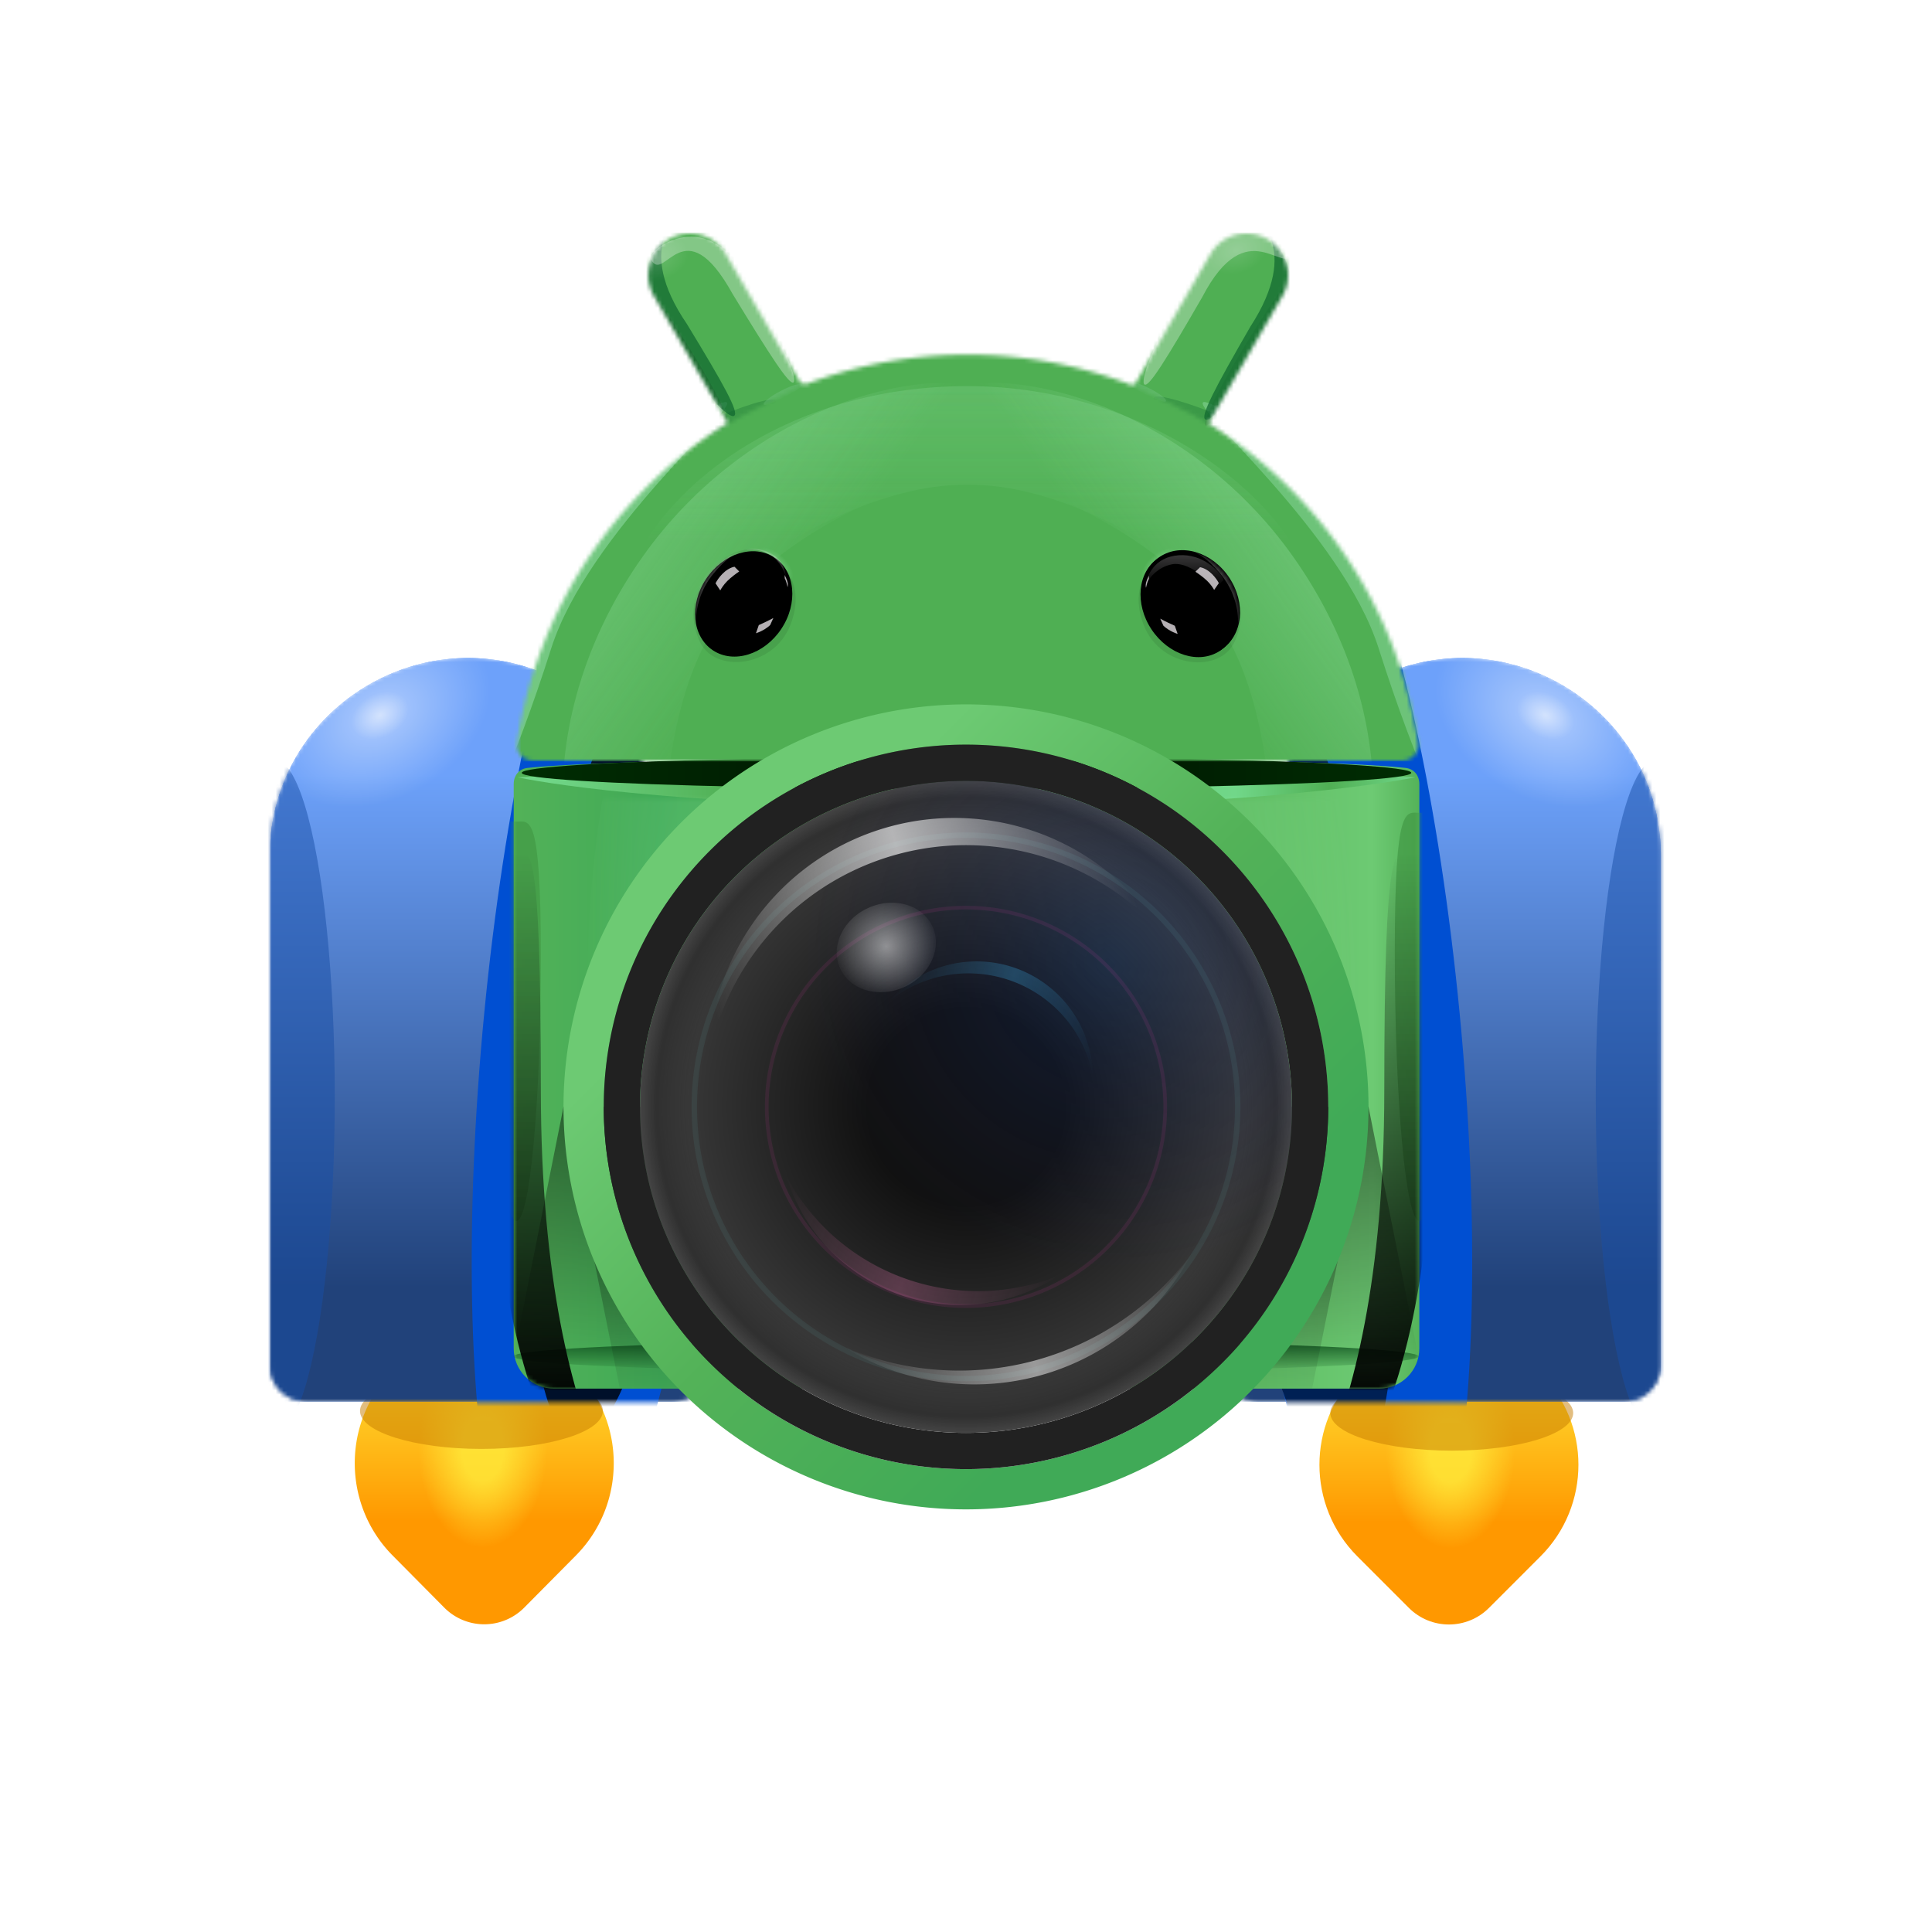 <!--
  ~ Copyright (C) 2025 The Android Open Source Project
  ~
  ~ Licensed under the Apache License, Version 2.0 (the "License");
  ~ you may not use this file except in compliance with the License.
  ~ You may obtain a copy of the License at
  ~
  ~      http://www.apache.org/licenses/LICENSE-2.0
  ~
  ~ Unless required by applicable law or agreed to in writing, software
  ~ distributed under the License is distributed on an "AS IS" BASIS,
  ~ WITHOUT WARRANTIES OR CONDITIONS OF ANY KIND, either express or implied.
  ~ See the License for the specific language governing permissions and
  ~ limitations under the License.
  -->
<svg xmlns="http://www.w3.org/2000/svg" width="480" height="480" fill="none">
    <!-- Definitions: Gradients and Filters -->
    <defs>
        <!-- Flames -->
        <filter id="c" width="78.623" height="37.135" x="80.302" y="331.985" color-interpolation-filters="sRGB" filterUnits="userSpaceOnUse"><feFlood flood-opacity="0" result="BackgroundImageFix"/><feBlend in="SourceGraphic" in2="BackgroundImageFix" result="shape"/><feGaussianBlur result="effect1_foregroundBlur_350_4368" stdDeviation="4.569"/></filter>
        <filter id="f" width="78.623" height="36.973" x="321.37" y="332.571" color-interpolation-filters="sRGB" filterUnits="userSpaceOnUse"><feFlood flood-opacity="0" result="BackgroundImageFix"/><feBlend in="SourceGraphic" in2="BackgroundImageFix" result="shape"/><feGaussianBlur result="effect1_foregroundBlur_350_4368" stdDeviation="4.569"/></filter>
        <linearGradient id="a" x1="120.311" x2="120.311" y1="332.659" y2="409.432" gradientUnits="userSpaceOnUse"><stop stop-color="#FFEB3B"/><stop offset=".589" stop-color="#FF9800"/></linearGradient>
        <linearGradient id="d" x1="359.983" x2="359.983" y1="333.318" y2="409.432" gradientUnits="userSpaceOnUse"><stop stop-color="#FFEB3B"/><stop offset=".589" stop-color="#FF9800"/></linearGradient>
        <radialGradient id="b" cx="0" cy="0" r="1" gradientTransform="matrix(.199 24.554 -15.982 .13 29.818 39.062)" gradientUnits="userSpaceOnUse"><stop offset=".323" stop-color="#FFEB3B"/><stop offset="1" stop-color="#FFEB3B" stop-opacity="0"/></radialGradient>
        <radialGradient id="e" cx="0" cy="0" r="1" gradientTransform="rotate(89.531 -1.478 361.806) scale(24.344 15.983)" gradientUnits="userSpaceOnUse"><stop offset=".323" stop-color="#FFEB3B"/><stop offset="1" stop-color="#FFEB3B" stop-opacity="0"/></radialGradient>

        <!-- Boosters -->
        <filter id="m" width="66.468" height="204.012" x="34.984" y="170.473" color-interpolation-filters="sRGB" filterUnits="userSpaceOnUse"><feFlood flood-opacity="0" result="BackgroundImageFix"/><feBlend in="SourceGraphic" in2="BackgroundImageFix" result="shape"/><feGaussianBlur result="effect1_foregroundBlur_350_4368" stdDeviation="9.138"/></filter>
        <filter id="p" width="100.838" height="322.967" x="98.965" y="94.553" color-interpolation-filters="sRGB" filterUnits="userSpaceOnUse"><feFlood flood-opacity="0" result="BackgroundImageFix"/><feBlend in="SourceGraphic" in2="BackgroundImageFix" result="shape"/><feGaussianBlur result="effect1_foregroundBlur_350_4368" stdDeviation="9.138"/></filter>
        <filter id="q" width="78.9" height="225.224" x="112.834" y="150.804" color-interpolation-filters="sRGB" filterUnits="userSpaceOnUse"><feFlood flood-opacity="0" result="BackgroundImageFix"/><feBlend in="SourceGraphic" in2="BackgroundImageFix" result="shape"/><feGaussianBlur result="effect1_foregroundBlur_350_4368" stdDeviation="9.138"/></filter>
        <filter id="x" width="100.838" height="322.967" x="283.153" y="94.629" color-interpolation-filters="sRGB" filterUnits="userSpaceOnUse"><feFlood flood-opacity="0" result="BackgroundImageFix"/><feBlend in="SourceGraphic" in2="BackgroundImageFix" result="shape"/><feGaussianBlur result="effect1_foregroundBlur_350_4368" stdDeviation="9.138"/></filter>
        <filter id="y" width="81.247" height="235.684" x="284.1" y="150.957" color-interpolation-filters="sRGB" filterUnits="userSpaceOnUse"><feFlood flood-opacity="0" result="BackgroundImageFix"/><feBlend in="SourceGraphic" in2="BackgroundImageFix" result="shape"/><feGaussianBlur result="effect1_foregroundBlur_350_4368" stdDeviation="9.138"/></filter>
        <filter id="z" width="66.468" height="204.012" x="378.178" y="170.473" color-interpolation-filters="sRGB" filterUnits="userSpaceOnUse"><feFlood flood-opacity="0" result="BackgroundImageFix"/><feBlend in="SourceGraphic" in2="BackgroundImageFix" result="shape"/><feGaussianBlur result="effect1_foregroundBlur_350_4368" stdDeviation="9.138"/></filter>
        <linearGradient id="g" x1="122" x2="165.633" y1="305.232" y2="305.232" gradientUnits="userSpaceOnUse"><stop stop-color="#4285F4"/><stop offset="1" stop-color="#1755BC"/></linearGradient>
        <linearGradient id="h" x1="122" x2="122" y1="182.462" y2="348.243" gradientUnits="userSpaceOnUse"><stop offset=".063" stop-color="#97BEFF"/><stop offset=".829"/></linearGradient>
        <linearGradient id="k" x1="122" x2="165.633" y1="305.232" y2="305.232" gradientUnits="userSpaceOnUse"><stop stop-color="#4285F4"/><stop offset="1" stop-color="#1755BC"/></linearGradient>
        <linearGradient id="l" x1="122" x2="122" y1="182.462" y2="348.243" gradientUnits="userSpaceOnUse"><stop offset=".063" stop-color="#97BEFF"/><stop offset=".829"/></linearGradient>
        <linearGradient id="r" x1="357.63" x2="313.998" y1="305.232" y2="305.232" gradientUnits="userSpaceOnUse"><stop stop-color="#4285F4"/><stop offset="1" stop-color="#1755BC"/></linearGradient>
        <linearGradient id="s" x1="357.63" x2="357.63" y1="182.462" y2="348.243" gradientUnits="userSpaceOnUse"><stop offset=".063" stop-color="#97BEFF"/><stop offset=".829"/></linearGradient>
        <linearGradient id="v" x1="357.63" x2="313.998" y1="305.232" y2="305.232" gradientUnits="userSpaceOnUse"><stop stop-color="#4285F4"/><stop offset="1" stop-color="#1755BC"/></linearGradient>
        <linearGradient id="w" x1="357.63" x2="357.63" y1="182.462" y2="348.243" gradientUnits="userSpaceOnUse"><stop offset=".063" stop-color="#97BEFF"/><stop offset=".829"/></linearGradient>
        <radialGradient id="i" cx="0" cy="0" r="1" gradientTransform="rotate(70.859 -98.676 167.704) scale(150.635 145.76)" gradientUnits="userSpaceOnUse"><stop offset=".231" stop-color="#fff"/><stop offset=".807" stop-color="#7DA0DA" stop-opacity=".608"/><stop offset="1" stop-color="#1755BC" stop-opacity=".3"/></radialGradient>
        <radialGradient id="n" cx="0" cy="0" r="1" gradientTransform="rotate(89.489 -4.148 45.018) scale(30.654 21.926)" gradientUnits="userSpaceOnUse"><stop stop-color="#fff"/><stop offset=".948" stop-color="#fff" stop-opacity="0"/></radialGradient>
        <radialGradient id="o" cx="0" cy="0" r="1" gradientTransform="rotate(89.489 -1.078 11.697) scale(7.964 5.697)" gradientUnits="userSpaceOnUse"><stop stop-color="#fff"/><stop offset=".948" stop-color="#fff" stop-opacity="0"/></radialGradient>
        <radialGradient id="t" cx="0" cy="0" r="1" gradientTransform="rotate(109.141 120.504 240.816) scale(150.635 145.76)" gradientUnits="userSpaceOnUse"><stop offset=".231" stop-color="#fff"/><stop offset=".807" stop-color="#7DA0DA" stop-opacity=".608"/><stop offset="1" stop-color="#1755BC" stop-opacity=".3"/></radialGradient>
        <radialGradient id="A" cx="0" cy="0" r="1" gradientTransform="rotate(89.489 -4.148 45.018) scale(30.654 21.926)" gradientUnits="userSpaceOnUse"><stop stop-color="#fff"/><stop offset=".948" stop-color="#fff" stop-opacity="0"/></radialGradient>
        <radialGradient id="B" cx="0" cy="0" r="1" gradientTransform="rotate(89.489 -1.08 11.72) scale(7.98 5.708)" gradientUnits="userSpaceOnUse"><stop stop-color="#fff"/><stop offset=".948" stop-color="#fff" stop-opacity="0"/></radialGradient>
        <mask id="j" width="110" height="186" x="67" y="163" maskUnits="userSpaceOnUse" style="mask-type:alpha">
            <path fill="url(#g)" d="M67 212.781c0-37.505 40.268-61.233 73.076-43.059a49.226 49.226 0 0 1 25.2 38.939l10.892 129.679c.448 5.33-3.757 9.903-9.106 9.903H76.138A9.138 9.138 0 0 1 67 339.105V212.781Z"/>
            <path fill="url(#h)" fill-opacity=".5" d="M67 212.781c0-37.505 40.268-61.233 73.076-43.059a49.226 49.226 0 0 1 25.2 38.939l10.892 129.679c.448 5.33-3.757 9.903-9.106 9.903H76.138A9.138 9.138 0 0 1 67 339.105V212.781Z"/>
            <path fill="url(#i)" d="M67 212.781c0-37.505 40.268-61.233 73.076-43.059a49.226 49.226 0 0 1 25.2 38.939l10.892 129.679c.448 5.33-3.757 9.903-9.106 9.903H76.138A9.138 9.138 0 0 1 67 339.105V212.781Z"/>
        </mask>
        <mask id="u" width="110" height="186" x="303" y="163" maskUnits="userSpaceOnUse" style="mask-type:alpha">
            <path fill="url(#r)" d="M412.63 212.781c0-37.505-40.267-61.233-73.076-43.059a49.224 49.224 0 0 0-25.199 38.939L303.462 338.34c-.447 5.33 3.758 9.903 9.106 9.903h90.924a9.138 9.138 0 0 0 9.138-9.138V212.781Z"/>
            <path fill="url(#s)" fill-opacity=".5" d="M412.63 212.781c0-37.505-40.267-61.233-73.076-43.059a49.224 49.224 0 0 0-25.199 38.939L303.462 338.34c-.447 5.33 3.758 9.903 9.106 9.903h90.924a9.138 9.138 0 0 0 9.138-9.138V212.781Z"/>
            <path fill="url(#t)" d="M412.63 212.781c0-37.505-40.267-61.233-73.076-43.059a49.224 49.224 0 0 0-25.199 38.939L303.462 338.34c-.447 5.33 3.758 9.903 9.106 9.903h90.924a9.138 9.138 0 0 0 9.138-9.138V212.781Z"/>
        </mask>

        <!-- Bot Body -->
        <filter id="D" width="224.045" height="13.045" x="128.108" y="187.961" color-interpolation-filters="sRGB" filterUnits="userSpaceOnUse"><feFlood flood-opacity="0" result="BackgroundImageFix"/><feBlend in="SourceGraphic" in2="BackgroundImageFix" result="shape"/><feGaussianBlur result="effect1_foregroundBlur_350_4368" stdDeviation=".261"/></filter>
        <filter id="G" width="272" height="55" x="104" y="309.5" color-interpolation-filters="sRGB" filterUnits="userSpaceOnUse"><feFlood flood-opacity="0" result="BackgroundImageFix"/><feBlend in="SourceGraphic" in2="BackgroundImageFix" result="shape"/><feGaussianBlur result="effect1_foregroundBlur_350_4368" stdDeviation="7.837"/></filter>
        <filter id="I" width="136.152" height="235.122" x="224.058" y="129.486" color-interpolation-filters="sRGB" filterUnits="userSpaceOnUse"><feFlood flood-opacity="0" result="BackgroundImageFix"/><feBlend in="SourceGraphic" in2="BackgroundImageFix" result="shape"/><feGaussianBlur result="effect1_foregroundBlur_350_4368" stdDeviation="7.837"/></filter>
        <filter id="K" width="94.44" height="235.122" x="130.205" y="129.486" color-interpolation-filters="sRGB" filterUnits="userSpaceOnUse"><feFlood flood-opacity="0" result="BackgroundImageFix"/><feBlend in="SourceGraphic" in2="BackgroundImageFix" result="shape"/><feGaussianBlur result="effect1_foregroundBlur_350_4368" stdDeviation="7.837"/></filter>
        <filter id="M" width="24.131" height="111.199" x="116.208" y="198.132" color-interpolation-filters="sRGB" filterUnits="userSpaceOnUse"><feFlood flood-opacity="0" result="BackgroundImageFix"/><feBlend in="SourceGraphic" in2="BackgroundImageFix" result="shape"/><feGaussianBlur result="effect1_foregroundBlur_350_4368" stdDeviation="2.982"/></filter>
        <filter id="N" width="24.131" height="113.394" x="340.569" y="195.937" color-interpolation-filters="sRGB" filterUnits="userSpaceOnUse"><feFlood flood-opacity="0" result="BackgroundImageFix"/><feBlend in="SourceGraphic" in2="BackgroundImageFix" result="shape"/><feGaussianBlur result="effect1_foregroundBlur_350_4368" stdDeviation="2.982"/></filter>
        <filter id="O" width="86.088" height="220.124" x="99.325" y="188.799" color-interpolation-filters="sRGB" filterUnits="userSpaceOnUse"><feFlood flood-opacity="0" result="BackgroundImageFix"/><feBlend in="SourceGraphic" in2="BackgroundImageFix" result="shape"/><feGaussianBlur result="effect1_foregroundBlur_350_4368" stdDeviation="11.423"/></filter>
        <filter id="Q" width="86.088" height="220.124" x="292.888" y="188.799" color-interpolation-filters="sRGB" filterUnits="userSpaceOnUse"><feFlood flood-opacity="0" result="BackgroundImageFix"/><feBlend in="SourceGraphic" in2="BackgroundImageFix" result="shape"/><feGaussianBlur result="effect1_foregroundBlur_350_4368" stdDeviation="11.423"/></filter>
        <filter id="S" width="223.09" height="10.09" x="128.585" y="186.961" color-interpolation-filters="sRGB" filterUnits="userSpaceOnUse"><feFlood flood-opacity="0" result="BackgroundImageFix"/><feColorMatrix in="SourceAlpha" result="hardAlpha" values="0 0 0 0 0 0 0 0 0 0 0 0 0 0 0 0 0 0 127 0"/><feOffset dy=".522"/><feGaussianBlur stdDeviation=".522"/><feComposite in2="hardAlpha" operator="out"/><feColorMatrix values="0 0 0 0 0 0 0 0 0 0.063 0 0 0 0 0 0 0 0 1 0"/><feBlend in2="BackgroundImageFix" result="effect1_dropShadow_350_4368"/><feBlend in="SourceGraphic" in2="effect1_dropShadow_350_4368" result="shape" /></filter>
        <linearGradient id="C" x1="127.63" x2="352.63" y1="278.179" y2="277.397" gradientUnits="userSpaceOnUse"><stop stop-color="#53B258"/><stop offset=".162" stop-color="#40AA57"/><stop offset=".356" stop-color="#4FAF53"/><stop offset=".646" stop-color="#4FAF53"/><stop offset=".949" stop-color="#6DCA73"/><stop offset="1" stop-color="#55B35A"/></linearGradient>
        <linearGradient id="E" x1="135.136" x2="351.631" y1="196.938" y2="198.179" gradientUnits="userSpaceOnUse"><stop stop-color="#71D789"/><stop offset=".216" stop-color="#50AF54"/><stop offset=".794" stop-color="#71D789"/><stop offset=".901" stop-color="#50AF54"/><stop offset="1" stop-color="#71D789"/></linearGradient>
        <linearGradient id="H" x1="240" x2="240" y1="333" y2="341" gradientUnits="userSpaceOnUse"><stop stop-color="#155C24"/><stop offset="1" stop-color="#155C24" stop-opacity="0"/></linearGradient>
        <linearGradient id="P" x1="142.369" x2="142.369" y1="211.645" y2="386.077" gradientUnits="userSpaceOnUse"><stop stop-opacity="0"/><stop offset=".802"/></linearGradient>
        <linearGradient id="R" x1="335.931" x2="335.931" y1="211.645" y2="386.077" gradientUnits="userSpaceOnUse"><stop stop-opacity="0"/><stop offset=".802"/></linearGradient>
        <linearGradient id="T" x1="129.63" x2="350.63" y1="191.484" y2="191.484" gradientUnits="userSpaceOnUse"><stop stop-color="#002D02"/><stop offset=".521" stop-color="#001201"/><stop offset="1" stop-color="#002D02"/></linearGradient>
        <radialGradient id="J" cx="0" cy="0" r="1" gradientTransform="matrix(-.969 -50.007 125.569 -2.433 288.442 251.799)" gradientUnits="userSpaceOnUse"><stop stop-color="#AFFFBE"/><stop offset="1" stop-color="#BCFFCA" stop-opacity="0"/></radialGradient>
        <radialGradient id="L" cx="0" cy="0" r="1" gradientTransform="rotate(-91.844 207.863 40.839) scale(30.119 125.551)" gradientUnits="userSpaceOnUse"><stop stop-color="#AFFFBE"/><stop offset="1" stop-color="#BCFFCA" stop-opacity="0"/></radialGradient>
        <mask id="F" width="226" height="147" x="127" y="198" maskUnits="userSpaceOnUse" style="mask-type:alpha">
            <path fill="#D9D9D9" d="M127.63 198.46 H352.63 V335 c0 5.523 -4.477 10 -10 10 H137.63 c-5.523 0 -10 -4.477 -10 -10 V198.46 Z"/>
        </mask>

        <!-- Bot Head -->
        <filter id="V" width="127.647" height="157.613" x="132.898" y="88.206" color-interpolation-filters="sRGB" filterUnits="userSpaceOnUse"><feFlood flood-opacity="0" result="BackgroundImageFix"/><feBlend in="SourceGraphic" in2="BackgroundImageFix" result="shape"/><feGaussianBlur result="effect1_foregroundBlur_350_4368" stdDeviation="3.438"/></filter>
        <filter id="X" width="134.523" height="164.489" x="216.961" y="84.767" color-interpolation-filters="sRGB" filterUnits="userSpaceOnUse"><feFlood flood-opacity="0" result="BackgroundImageFix"/><feBlend in="SourceGraphic" in2="BackgroundImageFix" result="shape"/><feGaussianBlur result="effect1_foregroundBlur_350_4368" stdDeviation="5.157"/></filter>
        <filter id="Z" width="77.716" height="121.731" x="108.116" y="94.728" color-interpolation-filters="sRGB" filterUnits="userSpaceOnUse"><feFlood flood-opacity="0" result="BackgroundImageFix"/><feBlend in="SourceGraphic" in2="BackgroundImageFix" result="shape"/><feGaussianBlur result="effect1_foregroundBlur_350_4368" stdDeviation="2.578"/></filter>
        <filter id="aa" width="77.716" height="121.731" x="293.642" y="94.728" color-interpolation-filters="sRGB" filterUnits="userSpaceOnUse"><feFlood flood-opacity="0" result="BackgroundImageFix"/><feBlend in="SourceGraphic" in2="BackgroundImageFix" result="shape"/><feGaussianBlur result="effect1_foregroundBlur_350_4368" stdDeviation="2.578"/></filter>
        <filter id="ab" width="36.303" height="62.851" x="153.212" y="47.404" color-interpolation-filters="sRGB" filterUnits="userSpaceOnUse"><feFlood flood-opacity="0" result="BackgroundImageFix"/><feBlend in="SourceGraphic" in2="BackgroundImageFix" result="shape"/><feGaussianBlur result="effect1_foregroundBlur_350_4368" stdDeviation="3.438"/></filter>
        <filter id="ac" width="33.167" height="48.582" x="149.302" y="58.075" color-interpolation-filters="sRGB" filterUnits="userSpaceOnUse"><feFlood flood-opacity="0" result="BackgroundImageFix"/><feBlend in="SourceGraphic" in2="BackgroundImageFix" result="shape"/><feGaussianBlur result="effect1_foregroundBlur_350_4368" stdDeviation=".859"/></filter>
        <filter id="ad" width="45.944" height="46.57" x="156.543" y="53.648" color-interpolation-filters="sRGB" filterUnits="userSpaceOnUse"><feFlood flood-opacity="0" result="BackgroundImageFix"/><feBlend in="SourceGraphic" in2="BackgroundImageFix" result="shape"/><feGaussianBlur result="effect1_foregroundBlur_350_4368" stdDeviation="2.578"/></filter>
        <filter id="ag" width="32.446" height="49.048" x="297.669" y="58.389" color-interpolation-filters="sRGB" filterUnits="userSpaceOnUse"><feFlood flood-opacity="0" result="BackgroundImageFix"/><feBlend in="SourceGraphic" in2="BackgroundImageFix" result="shape"/><feGaussianBlur result="effect1_foregroundBlur_350_4368" stdDeviation=".859"/></filter>
        <filter id="ai" width="41.444" height="22.037" x="283.186" y="95.076" color-interpolation-filters="sRGB" filterUnits="userSpaceOnUse"><feFlood flood-opacity="0" result="BackgroundImageFix"/><feBlend in="SourceGraphic" in2="BackgroundImageFix" result="shape"/><feGaussianBlur result="effect1_foregroundBlur_350_4368" stdDeviation="1.719"/></filter>
        <filter id="aj" width="13.787" height="9.17" x="277.96" y="92.695" color-interpolation-filters="sRGB" filterUnits="userSpaceOnUse"><feFlood flood-opacity="0" result="BackgroundImageFix"/><feBlend in="SourceGraphic" in2="BackgroundImageFix" result="shape"/><feGaussianBlur result="effect1_foregroundBlur_350_4368" stdDeviation="1.031"/></filter>
        <filter id="al" width="41.142" height="22.713" x="155.087" y="95.842" color-interpolation-filters="sRGB" filterUnits="userSpaceOnUse"><feFlood flood-opacity="0" result="BackgroundImageFix"/><feBlend in="SourceGraphic" in2="BackgroundImageFix" result="shape"/><feGaussianBlur result="effect1_foregroundBlur_350_4368" stdDeviation="1.719"/></filter>
        <filter id="am" width="13.691" height="9.351" x="187.685" y="93.32" color-interpolation-filters="sRGB" filterUnits="userSpaceOnUse"><feFlood flood-opacity="0" result="BackgroundImageFix"/><feBlend in="SourceGraphic" in2="BackgroundImageFix" result="shape"/><feGaussianBlur result="effect1_foregroundBlur_350_4368" stdDeviation="1.031"/></filter>
        <filter id="an" width="35.573" height="63.163" x="292.329" y="47.986" color-interpolation-filters="sRGB" filterUnits="userSpaceOnUse"><feFlood flood-opacity="0" result="BackgroundImageFix"/><feBlend in="SourceGraphic" in2="BackgroundImageFix" result="shape"/><feGaussianBlur result="effect1_foregroundBlur_350_4368" stdDeviation="3.438"/></filter>
        <filter id="ao" width="48.027" height="54.226" x="278.963" y="46.511" color-interpolation-filters="sRGB" filterUnits="userSpaceOnUse"><feFlood flood-opacity="0" result="BackgroundImageFix"/><feBlend in="SourceGraphic" in2="BackgroundImageFix" result="shape"/><feGaussianBlur result="effect1_foregroundBlur_350_4368" stdDeviation="2.578"/></filter>
        <filter id="ar" width="27.457" height="30.083" x="171.255" y="135.436" color-interpolation-filters="sRGB" filterUnits="userSpaceOnUse"><feFlood flood-opacity="0" result="BackgroundImageFix"/><feBlend in="SourceGraphic" in2="BackgroundImageFix" result="shape"/><feGaussianBlur result="effect1_foregroundBlur_350_4368" stdDeviation=".516"/></filter>
        <filter id="as" width="27.465" height="29.935" x="281.848" y="135.655" color-interpolation-filters="sRGB" filterUnits="userSpaceOnUse"><feFlood flood-opacity="0" result="BackgroundImageFix"/><feBlend in="SourceGraphic" in2="BackgroundImageFix" result="shape"/><feGaussianBlur result="effect1_foregroundBlur_350_4368" stdDeviation=".516"/></filter>
        <filter id="at" width="24.848" height="26.866" x="172.347" y="136.61" color-interpolation-filters="sRGB" filterUnits="userSpaceOnUse"><feFlood flood-opacity="0" result="BackgroundImageFix"/><feColorMatrix in="SourceAlpha" result="hardAlpha" values="0 0 0 0 0 0 0 0 0 0 0 0 0 0 0 0 0 0 127 0"/><feOffset dx="-.172" dy=".344"/><feGaussianBlur stdDeviation=".172"/><feComposite in2="hardAlpha" operator="out"/><feColorMatrix values="0 0 0 0 0.016 0 0 0 0 0.231 0 0 0 0 0.067 0 0 0 0.7 0"/><feBlend in2="BackgroundImageFix" result="effect1_dropShadow_350_4368"/><feBlend in="SourceGraphic" in2="effect1_dropShadow_350_4368" result="shape" /></filter>
        <filter id="au" width="24.838" height="26.855" x="283.015" y="136.752" color-interpolation-filters="sRGB" filterUnits="userSpaceOnUse"><feFlood flood-opacity="0" result="BackgroundImageFix"/><feColorMatrix in="SourceAlpha" result="hardAlpha" values="0 0 0 0 0 0 0 0 0 0 0 0 0 0 0 0 0 0 127 0"/><feOffset dx="-.172" dy=".344"/><feGaussianBlur stdDeviation=".172"/><feComposite in2="hardAlpha" operator="out"/><feColorMatrix values="0 0 0 0 0.016 0 0 0 0 0.231 0 0 0 0 0.067 0 0 0 0.7 0"/><feBlend in2="BackgroundImageFix" result="effect1_dropShadow_350_4368"/><feBlend in="SourceGraphic" in2="effect1_dropShadow_350_4368" result="shape" /></filter>
        <filter id="aw" width="14.8" height="20.18" x="172.282" y="136.075" color-interpolation-filters="sRGB" filterUnits="userSpaceOnUse"><feFlood flood-opacity="0" result="BackgroundImageFix"/><feBlend in="SourceGraphic" in2="BackgroundImageFix" result="shape"/><feGaussianBlur result="effect1_foregroundBlur_350_4368" stdDeviation=".172"/></filter>
        <filter id="ax" width="10.227" height="7.757" x="185.245" y="136.248" color-interpolation-filters="sRGB" filterUnits="userSpaceOnUse"><feFlood flood-opacity="0" result="BackgroundImageFix"/><feBlend in="SourceGraphic" in2="BackgroundImageFix" result="shape"/><feGaussianBlur result="effect1_foregroundBlur_350_4368" stdDeviation=".043"/></filter>
        <filter id="aB" width="14.794" height="20.172" x="293.457" y="136.217" color-interpolation-filters="sRGB" filterUnits="userSpaceOnUse"><feFlood flood-opacity="0" result="BackgroundImageFix"/><feBlend in="SourceGraphic" in2="BackgroundImageFix" result="shape"/><feGaussianBlur result="effect1_foregroundBlur_350_4368" stdDeviation=".172"/></filter>
        <filter id="aC" width="6.574" height="6.575" x="177.427" y="140.455" color-interpolation-filters="sRGB" filterUnits="userSpaceOnUse"><feFlood flood-opacity="0" result="BackgroundImageFix"/><feBlend in="SourceGraphic" in2="BackgroundImageFix" result="shape"/><feGaussianBlur result="effect1_foregroundBlur_350_4368" stdDeviation=".172"/></filter>
        <filter id="aD" width="6.509" height="6.332" x="296.651" y="140.576" color-interpolation-filters="sRGB" filterUnits="userSpaceOnUse"><feFlood flood-opacity="0" result="BackgroundImageFix"/><feBlend in="SourceGraphic" in2="BackgroundImageFix" result="shape"/><feGaussianBlur result="effect1_foregroundBlur_350_4368" stdDeviation=".172"/></filter>
        <filter id="aE" width="8.272" height="14.809" x="187.642" y="142.693" color-interpolation-filters="sRGB" filterUnits="userSpaceOnUse"><feFlood flood-opacity="0" result="BackgroundImageFix"/><feBlend in="SourceGraphic" in2="BackgroundImageFix" result="shape"/><feGaussianBlur result="effect1_foregroundBlur_350_4368" stdDeviation=".086"/></filter>
        <filter id="aF" width="8.282" height="14.809" x="284.476" y="142.862" color-interpolation-filters="sRGB" filterUnits="userSpaceOnUse"><feFlood flood-opacity="0" result="BackgroundImageFix"/><feBlend in="SourceGraphic" in2="BackgroundImageFix" result="shape"/><feGaussianBlur result="effect1_foregroundBlur_350_4368" stdDeviation=".086"/></filter>
        <filter id="aG" width="183.806" height="71.436" x="148.459" y="89.056" color-interpolation-filters="sRGB" filterUnits="userSpaceOnUse"><feFlood flood-opacity="0" result="BackgroundImageFix"/><feBlend in="SourceGraphic" in2="BackgroundImageFix" result="shape"/><feGaussianBlur result="effect1_foregroundBlur_350_4368" stdDeviation="3.438"/></filter>
        <filter id="aI" width="183.806" height="71.436" x="148.459" y="89.056" color-interpolation-filters="sRGB" filterUnits="userSpaceOnUse"><feFlood flood-opacity="0" result="BackgroundImageFix"/><feBlend in="SourceGraphic" in2="BackgroundImageFix" result="shape"/><feGaussianBlur result="effect1_foregroundBlur_350_4368" stdDeviation="3.438"/></filter>
        <linearGradient id="W" x1="158.294" x2="191.549" y1="137.542" y2="160.997" gradientUnits="userSpaceOnUse"><stop stop-color="#A8F0B9"/><stop offset="1" stop-color="#ADEEBC" stop-opacity="0"/></linearGradient>
        <linearGradient id="Y" x1="322.65" x2="289.396" y1="137.542" y2="160.997" gradientUnits="userSpaceOnUse"><stop stop-color="#A8F0B9"/><stop offset="1" stop-color="#ADEEBC" stop-opacity="0"/></linearGradient>
        <linearGradient id="ay" x1="186.041" x2="186.489" y1="133.876" y2="143.83" gradientUnits="userSpaceOnUse"><stop stop-color="#E2DDE2"/><stop offset="1" stop-color="#E2DDE2" stop-opacity="0"/></linearGradient>
        <linearGradient id="aA" x1="294.355" x2="294.355" y1="137.927" y2="146.125" gradientUnits="userSpaceOnUse"><stop stop-color="#373637"/><stop offset="1" stop-color="#373637" stop-opacity="0"/></linearGradient>
        <linearGradient id="aH" x1="240.361" x2="240.361" y1="94.37" y2="135.065" gradientUnits="userSpaceOnUse"><stop stop-color="#A8F0B9"/><stop offset="1" stop-color="#ADEEBC" stop-opacity="0"/></linearGradient>
        <linearGradient id="aJ" x1="240.361" x2="240.361" y1="94.37" y2="135.065" gradientUnits="userSpaceOnUse"><stop stop-color="#A8F0B9"/><stop offset="1" stop-color="#ADEEBC" stop-opacity="0"/></linearGradient>
        <radialGradient id="ae" cx="0" cy="0" r="1" gradientTransform="matrix(.074 8.232 -5.965 .054 163.444 63.954)" gradientUnits="userSpaceOnUse"><stop stop-color="#fff"/><stop offset=".948" stop-color="#fff" stop-opacity="0"/></radialGradient>
        <radialGradient id="af" cx="0" cy="0" r="1" gradientTransform="matrix(.074 8.232 -5.965 .054 307.113 62.25)" gradientUnits="userSpaceOnUse"><stop stop-color="#fff"/><stop offset=".948" stop-color="#fff" stop-opacity="0"/></radialGradient>
        <radialGradient id="ap" cx="0" cy="0" r="1" gradientTransform="rotate(91.532 27.688 163.93) scale(3.212 5.85)" gradientUnits="userSpaceOnUse"><stop stop-color="#93E19F"/><stop offset="1" stop-color="#93E19F" stop-opacity="0"/></radialGradient>
        <radialGradient id="aq" cx="0" cy="0" r="1" gradientTransform="matrix(-.086 3.209 -5.845 -.156 6.811 3.74)" gradientUnits="userSpaceOnUse"><stop stop-color="#93E19F"/><stop offset="1" stop-color="#93E19F" stop-opacity="0"/></radialGradient>
        <mask id="U" width="225" height="131" x="128" y="58" maskUnits="userSpaceOnUse" style="mask-type:alpha">
            <path fill="#34A853" d="M350.331 174.284a112.509 112.509 0 0 0-9.527-25.265 114.138 114.138 0 0 0-8.212-13.387 113.053 113.053 0 0 0-12.4-14.598 110.897 110.897 0 0 0-5.904-5.465 113.34 113.34 0 0 0-13.846-10.216.26.26 0 0 1-.088-.353c2.269-3.92 4.544-7.834 6.813-11.753a67880.263 67880.263 0 0 0 11.441-19.724c.378-.652.674-1.326.899-2.017a10.352 10.352 0 0 0-.318-7.192 10.263 10.263 0 0 0-4.237-4.862 10.43 10.43 0 0 0-4.402-1.415 10.49 10.49 0 0 0-3.542.307 10.332 10.332 0 0 0-6.287 4.802 5832.347 5832.347 0 0 0-4.78 8.245L289.28 82.87c-2.269 3.92-4.544 7.833-6.814 11.753l-.191.33c-.319.548-.991.778-1.585.552-12.515-4.769-26.093-7.378-40.285-7.378-.39 0-.773 0-1.162.005-12.62.126-24.745 2.32-36.054 6.255-.871.302-1.734.617-2.592.942a1.63 1.63 0 0 1-1.991-.7c-2.269-3.92-4.544-7.834-6.814-11.754l-6.66-11.478a5832.347 5832.347 0 0 1-4.78-8.245 10.328 10.328 0 0 0-9.829-5.109 10.278 10.278 0 0 0-4.402 1.414 10.296 10.296 0 0 0-3.585 3.569 10.485 10.485 0 0 0-1.118 2.658 10.343 10.343 0 0 0 .148 5.828c.224.69.52 1.365.899 2.017 1.595 2.746 3.19 5.498 4.78 8.245l6.66 11.478c2.27 3.92 4.545 7.834 6.814 11.753a.12.12 0 0 1-.041.159 113.661 113.661 0 0 0-12.951 9.385 114.012 114.012 0 0 0-19.51 21.094 112.268 112.268 0 0 0-8.211 13.387 112.743 112.743 0 0 0-9.528 25.265 112.857 112.857 0 0 0-2.013 10.263c-.349 2.355 1.51 4.423 3.891 4.423h216.081c2.381 0 4.24-2.068 3.894-4.423a110.829 110.829 0 0 0-2-10.274Z"/>
        </mask>
        <mask id="ah" width="39" height="26" x="278" y="81" maskUnits="userSpaceOnUse" style="mask-type:alpha"><path fill="#000" d="M301.281 105.883c-5.329-3.324-17.499-9.03-22.918-11.468l3.581-12.67 34.99 14.077c-2.997 4.738-10.324 13.384-15.653 10.061Z"/></mask>
        <mask id="ak" width="39" height="26" x="162" y="82" maskUnits="userSpaceOnUse" style="mask-type:alpha"><path fill="#000" d="M178.277 106.926c5.26-3.433 17.31-9.389 22.677-11.937l-3.841-12.595L162.42 97.19c3.094 4.676 10.598 13.168 15.857 9.736Z"/></mask>
        <mask id="av" width="26" height="27" x="172" y="136" maskUnits="userSpaceOnUse" style="mask-type:alpha"><path fill="#202124" d="M194.273 155.913c4.232-6.361 3.483-14.3-1.674-17.731-5.157-3.432-12.769-1.057-17.001 5.304-4.232 6.361-3.483 14.3 1.674 17.731 5.157 3.432 12.769 1.057 17.002-5.304Z"/></mask>
        <mask id="az" width="25" height="27" x="283" y="136" maskUnits="userSpaceOnUse" style="mask-type:alpha"><path fill="#202124" d="M286.271 156.041c-4.231-6.358-3.482-14.293 1.673-17.723 5.155-3.431 12.763-1.057 16.994 5.302 4.231 6.358 3.482 14.293-1.673 17.724-5.154 3.43-12.763 1.056-16.994-5.303Z"/></mask>
        
        <!-- Lens Gradients -->
        <linearGradient id="lens-barrel-grad" x1="190" y1="245" x2="290" y2="345" gradientUnits="userSpaceOnUse">
            <stop stop-color="#6DCA73"/>
            <stop offset="0.5" stop-color="#53B258"/>
            <stop offset="1" stop-color="#40AA57"/>
        </linearGradient>
        <radialGradient id="lens-main-grad" cx="240" cy="295" r="90" gradientUnits="userSpaceOnUse">
            <stop offset="0.3" stop-color="#111111"/>
            <stop offset="0.8" stop-color="#333333"/>
            <stop offset="1.0" stop-color="#444444"/>
        </radialGradient>
        <radialGradient id="lens-inner-shadow-grad" cx="240" cy="295" r="90" gradientUnits="userSpaceOnUse">
            <stop offset="0.85" stop-color="#000000" stop-opacity="0"/>
            <stop offset="0.95" stop-color="#000000" stop-opacity="0.25"/>
            <stop offset="1.0" stop-color="#000000" stop-opacity="0"/>
        </radialGradient>
        <radialGradient id="lens-blue-coating-grad" cx="280" cy="255" r="85" gradientUnits="userSpaceOnUse">
            <stop offset="0.0" stop-color="#0D47A1" stop-opacity="0.25"/>
            <stop offset="1.0" stop-color="#1A237E" stop-opacity="0"/>
        </radialGradient>
        <linearGradient id="lens-cyan-crescent-grad" x1="210" y1="275" x2="270" y2="275" gradientUnits="userSpaceOnUse">
            <stop offset="0" stop-color="#40C0FF" stop-opacity="0"/>
            <stop offset="0.5" stop-color="#40C0FF" stop-opacity="0.25"/>
            <stop offset="1" stop-color="#40C0FF" stop-opacity="0"/>
        </linearGradient>
        <linearGradient id="lens-magenta-crescent-grad" x1="200" y1="330" x2="280" y2="330" gradientUnits="userSpaceOnUse">
            <stop offset="0" stop-color="#FF80C0" stop-opacity="0"/>
            <stop offset="0.5" stop-color="#FF80C0" stop-opacity="0.25"/>
            <stop offset="1" stop-color="#FF80C0" stop-opacity="0"/>
        </linearGradient>
        <radialGradient id="lens-small-highlight-grad" cx="218.1" cy="250.7" r="15" gradientUnits="userSpaceOnUse">
            <stop offset="0" stop-color="#FFFFFF" stop-opacity="0.5"/>
            <stop offset="1" stop-color="#FFFFFF" stop-opacity="0"/>
        </radialGradient>
        <linearGradient id="lens-top-highlight-grad" x1="180" y1="240" x2="300" y2="240" gradientUnits="userSpaceOnUse">
            <stop offset="0" stop-color="#FFFFFF" stop-opacity="0"/>
            <stop offset="0.5" stop-color="#FFFFFF" stop-opacity="0.63"/>
            <stop offset="1" stop-color="#FFFFFF" stop-opacity="0"/>
        </linearGradient>
        <linearGradient id="lens-bottom-highlight-grad" x1="190" y1="350" x2="290" y2="350" gradientUnits="userSpaceOnUse">
            <stop offset="0" stop-color="#FFFFFF" stop-opacity="0"/>
            <stop offset="0.5" stop-color="#FFFFFF" stop-opacity="0.5"/>
            <stop offset="1" stop-color="#FFFFFF" stop-opacity="0"/>
        </linearGradient>
        <linearGradient id="lens-shadow-grad-1" x1="235" y1="275" x2="230" y2="345" gradientUnits="userSpaceOnUse">
            <stop stop-color="#000000" stop-opacity="0.5"/>
            <stop offset="1" stop-color="#000000" stop-opacity="0"/>
        </linearGradient>
        <linearGradient id="lens-shadow-grad-2" x1="245" y1="275" x2="250" y2="345" gradientUnits="userSpaceOnUse">
            <stop stop-color="#000000" stop-opacity="0.5"/>
            <stop offset="1" stop-color="#000000" stop-opacity="0"/>
        </linearGradient>
        <filter id="lens-shadow-blur" x="121" y="270" width="238" height="80" color-interpolation-filters="sRGB" filterUnits="userSpaceOnUse">
            <feFlood flood-opacity="0" result="BackgroundImageFix"/>
            <feBlend in="SourceGraphic" in2="BackgroundImageFix" result="shape"/>
            <feGaussianBlur result="effect1_foregroundBlur_350_4368" stdDeviation="1.5"/>
        </filter>
        <filter id="lens-glow" x="170" y="210" width="140" height="1700" color-interpolation-filters="sRGB" filterUnits="userSpaceOnUse">
            <feGaussianBlur stdDeviation="1" />
        </filter>
    </defs>

    <!-- Flames -->
    <g id="flames">
        <!-- Left Flame -->
        <g id="left_flame">
            <path fill="url(#a)" d="M97.56 340.567c12.565-12.678 32.936-12.678 45.501 0 12.564 12.678 12.564 33.232 0 45.91l-12.797 12.912a13.989 13.989 0 0 1-19.907 0l-12.796-12.912c-12.565-12.678-12.565-33.232 0-45.91Z"/>
            <ellipse cx="29.818" cy="39.062" fill="url(#b)" fill-opacity=".8" rx="29.818" ry="39.062" transform="matrix(1 0 0 -1 90.148 398.958)"/>
            <g filter="url(#c)" opacity=".5" style="mix-blend-mode:multiply">
                <ellipse cx="9.429" cy="30.173" fill="#C67C00" rx="9.429" ry="30.173" transform="matrix(0 -1 -1 0 149.787 359.981)"/>
            </g>
        </g>
        <!-- Right Flame -->
        <g id="right_flame">
            <path fill="url(#d)" d="M382.733 341.158c-12.564-12.569-32.935-12.569-45.5 0-12.564 12.569-12.564 32.947 0 45.516l12.797 12.801c5.497 5.499 14.41 5.499 19.907 0l12.796-12.801c12.565-12.569 12.565-32.947 0-45.516Z"/>
            <ellipse cx="360.328" cy="360.32" fill="url(#e)" fill-opacity=".8" rx="29.818" ry="38.727" transform="rotate(-180 360.328 360.32)"/>
            <g filter="url(#f)" opacity=".5" style="mix-blend-mode:multiply">
                <ellipse cx="360.681" cy="351.058" fill="#C67C00" rx="9.348" ry="30.173" transform="rotate(-90 360.681 351.058)"/>
            </g>
        </g>
    </g>

    <!-- Boosters -->
    <g id="boosters">
        <!-- Left Booster -->
        <g id="left_booster">
            <g mask="url(#j)">
                <path fill="url(#k)" d="M67 212.781c0-37.505 40.268-61.233 73.076-43.059a49.226 49.226 0 0 1 25.2 38.939l11.237 133.786a5.348 5.348 0 0 1-5.329 5.796H72.348A5.348 5.348 0 0 1 67 342.895V212.781Z"/>
                <path fill="#4285F4" d="M67 212.781c0-37.505 40.268-61.233 73.076-43.059a49.226 49.226 0 0 1 25.2 38.939l11.237 133.786a5.348 5.348 0 0 1-5.329 5.796H72.348A5.348 5.348 0 0 1 67 342.895V212.781Z"/>
                <path fill="url(#l)" fill-opacity=".5" d="M67 212.781c0-37.505 40.268-61.233 73.076-43.059a49.226 49.226 0 0 1 25.2 38.939l11.237 133.786a5.348 5.348 0 0 1-5.329 5.796H72.348A5.348 5.348 0 0 1 67 342.895V212.781Z" style="mix-blend-mode:screen"/>
                <g filter="url(#m)" opacity=".5"><ellipse cx="14.957" cy="83.729" fill="#174EA6" rx="14.957" ry="83.729" transform="matrix(-1 0 0 1 83.175 188.75)"/></g>
                <ellipse cx="40.905" cy="48.764" fill="url(#n)" fill-opacity=".9" opacity=".5" rx="40.905" ry="48.764" transform="matrix(.51 .86 -.872 .49 116.038 118.65)"/>
                <ellipse cx="10.628" cy="12.67" fill="url(#o)" fill-opacity=".9" opacity=".5" rx="10.628" ry="12.67" transform="matrix(.51 .86 -.872 .49 100.017 162.392)"/>
                <g filter="url(#p)"><ellipse cx="29.355" cy="143.801" fill="#004FD2" rx="29.355" ry="143.801" transform="matrix(-.989 -.145 -.096 .995 192.177 117.15)"/></g>
                <g filter="url(#q)"><ellipse cx="19.337" cy="94.727" fill="#000" fill-opacity=".8" rx="19.337" ry="94.727" transform="matrix(-.989 -.145 -.096 .995 180.473 171.927)"/></g>
            </g>
        </g>
        <!-- Right Booster -->
        <g id="right_booster">
            <g mask="url(#u)">
                <path fill="url(#v)" d="M412.63 212.781c0-37.505-40.267-61.233-73.076-43.059a49.224 49.224 0 0 0-25.199 38.939l-11.238 133.786a5.349 5.349 0 0 0 5.33 5.796h98.835a5.348 5.348 0 0 0 5.348-5.348V212.781Z"/>
                <path fill="#4285F4" d="M412.63 212.781c0-37.505-40.267-61.233-73.076-43.059a49.224 49.224 0 0 0-25.199 38.939l-11.238 133.786a5.349 5.349 0 0 0 5.33 5.796h98.835a5.348 5.348 0 0 0 5.348-5.348V212.781Z"/>
                <path fill="url(#w)" fill-opacity=".5" d="M412.63 212.781c0-37.505-40.267-61.233-73.076-43.059a49.224 49.224 0 0 0-25.199 38.939l-11.238 133.786a5.349 5.349 0 0 0 5.33 5.796h98.835a5.348 5.348 0 0 0 5.348-5.348V212.781Z" style="mix-blend-mode:screen"/>
                <g filter="url(#x)"><ellipse cx="29.355" cy="143.801" fill="#004FD2" rx="29.355" ry="143.801" transform="matrix(.989 -.145 .096 .995 290.779 117.226)"/></g>
                <g filter="url(#y)"><ellipse cx="20.41" cy="99.979" fill="#000" fill-opacity=".6" rx="20.41" ry="99.979" transform="matrix(.989 -.145 .096 .995 294.971 172.238)"/></g>
                <g filter="url(#z)" opacity=".5"><ellipse cx="411.412" cy="272.479" fill="#174EA6" rx="14.957" ry="83.729"/></g>
                <ellipse cx="40.905" cy="48.764" fill="url(#A)" fill-opacity=".9" opacity=".5" rx="40.905" ry="48.764" transform="matrix(-.51 .86 .872 .49 362.339 118.65)"/>
                <ellipse cx="10.649" cy="12.695" fill="url(#B)" fill-opacity=".9" opacity=".5" rx="10.649" ry="12.695" transform="matrix(-.51 .86 .872 .49 378.351 162.366)"/>
            </g>
        </g>
    </g>

    <!-- Bot Body -->
    <g id="camera_body">
        <path fill="url(#C)" d="M127.63 194.81 c0 -2.13 1.3 -3.79 3.42 -4.02 7.65 -0.83 32.09 -2.31 109.08 -2.31 77 0 101.43 1.48 109.08 2.31 2.12 0.23 3.42 1.88 3.42 4.02 V335 c0 5.523 -4.477 10 -10 10 H137.63 c-5.523 0 -10 -4.477 -10 -10 V194.81 Z"/>
        <g filter="url(#D)">
            <path fill="url(#E)" d="M240 200.484c-65.156 0-101.655-5.273-111.37-7.364l112.151-4.636 110.849 4.636c-10.668 2.091-46.473 7.364-111.63 7.364Z"/>
        </g>
        <g mask="url(#F)">
            <g filter="url(#G)"><ellipse cx="240" cy="337" rx="112.5" ry="4" fill="url(#H)"/></g>
            <g filter="url(#I)" opacity=".2"><ellipse cx="292.134" cy="247.047" fill="url(#J)" fill-opacity=".9" rx="101.886" ry="52.401" transform="rotate(90 292.134 247.047)"/></g>
            <g filter="url(#K)" opacity=".2"><ellipse cx="177.425" cy="247.047" fill="url(#L)" fill-opacity=".9" rx="101.886" ry="31.545" transform="rotate(90 177.425 247.047)"/></g>
            <g filter="url(#M)" opacity=".7"><path fill="#429945" d="M134.376 237.832c0 36.194-2.732 65.536-6.103 65.536-3.37 0-6.102-29.342-6.102-65.536s2.732-33.7 6.102-33.7c3.371 0 6.103-2.494 6.103 33.7Z"/></g>
            <g filter="url(#N)" opacity=".7"><path fill="#429945" d="M346.532 236.383c0 36.995 2.732 66.985 6.102 66.985 3.371 0 6.103-29.99 6.103-66.985 0-36.994-2.732-34.445-6.103-34.445-3.37 0-6.102-2.549-6.102 34.445Z"/></g>
            <g filter="url(#O)"><path fill="url(#P)" d="M134.376 270.924c0 94.075 31.307 115.153 27.937 115.153-3.37 0-40.142-16.359-40.142-115.153 0-63.597 2.732-59.215 6.102-59.215 3.371 0 6.103-4.382 6.103 59.215Z"/></g>
            <g filter="url(#Q)"><path fill="url(#R)" d="M343.924 270.924c0 94.075-31.307 115.153-27.937 115.153 3.371 0 40.142-16.359 40.142-115.153 0-63.597-2.732-59.215-6.102-59.215-3.371 0-6.103-4.382-6.103 59.215Z"/></g>
        </g>
        <g filter="url(#S)">
            <ellipse cx="240.13" cy="191.484" fill="url(#T)" rx="110.5" ry="4"/>
        </g>
    </g>

    <!-- Bot Head -->
    <g id="top_assembly">
        <g mask="url(#U)">
            <path fill="#4FAF53" d="M127.896 57.801h225.185v131.358H127.896z"/>
            <g filter="url(#V)" opacity=".8"><path fill="url(#W)" fill-opacity=".3" d="M248.639 97.216c23.804 16.79-43.195 18.632-69.077 55.327-25.881 36.695-5.135 100.427-28.939 83.637-14.697-20.156-16.935-61.043 8.947-97.738 25.882-36.695 68.878-48.751 89.069-41.226Z"/></g>
            <g filter="url(#X)" opacity=".7"><path fill="url(#Y)" fill-opacity=".4" d="M232.305 97.216c-23.804 16.79 43.195 18.632 69.077 55.327 25.882 36.695 5.135 100.427 28.939 83.637 14.697-20.156 16.935-61.043-8.947-97.738-25.882-36.695-68.877-48.751-89.069-41.226Z"/></g>
            <g filter="url(#Z)" opacity=".6"><path fill="#8BD8A0" d="M124.862 157.262c-9.144 28.765-13.852 52.944-10.516 54.004 3.335 1.061 13.452-21.398 22.596-50.164 9.144-28.765 46.862-60.129 43.526-61.19-3.336-1.06-46.462 28.585-55.606 57.35Z"/></g>
            <g filter="url(#aa)" opacity=".5"><path fill="#8BD8A0" d="M354.613 157.262c9.144 28.765 13.852 52.944 10.516 54.004-3.335 1.061-13.452-21.398-22.596-50.164-9.144-28.765-46.861-60.129-43.526-61.19 3.336-1.06 46.462 28.585 55.606 57.35Z"/></g>
            <g filter="url(#ab)" opacity=".7"><path fill="#0D652D" d="M170.689 80.544c9.055 14.873 13.02 21.962 11.705 22.762-1.315.801-7.412-4.99-16.467-19.862-13.68-12.023.79-28.305 2.105-29.106 1.315-.8-10.8 6.502 2.657 26.206Z"/></g>
            <g filter="url(#ac)" opacity=".1"><ellipse cx="165.885" cy="82.366" fill="#000" rx="2.341" ry="26.924" transform="rotate(-33.176 165.885 82.366)"/></g>
            <g filter="url(#ad)" opacity=".3"><path fill="#fff" d="M181.981 72.975c9.473 15.56 14.093 22.687 15.145 22.046 1.052-.64-1.863-8.806-11.335-24.365-9.132-20.78-25.606-8.388-23.979-6.116 3.166 6.093 8.058-13.376 20.169 8.435Z"/></g>
            <ellipse cx="163.444" cy="63.954" fill="url(#ae)" fill-opacity=".9" opacity=".15" rx="11.13" ry="13.096" transform="rotate(73.858 163.444 63.954)"/>
            <ellipse cx="307.113" cy="62.249" fill="url(#af)" fill-opacity=".9" opacity=".15" rx="11.13" ry="13.096" transform="rotate(73.858 307.113 62.25)"/>
            <g filter="url(#ag)" opacity=".1"><ellipse cx="2.341" cy="26.924" fill="#000" rx="2.341" ry="26.924" transform="matrix(-.846 -.534 -.534 .846 330.238 61.392)"/></g>
            <g mask="url(#ah)"><g filter="url(#ai)" opacity=".3" style="mix-blend-mode:multiply"><path fill="#0D652D" d="M304.819 103.969c-9.532-4.03-17.667-6.332-18.171-5.141-.503 1.19 6.727 4.539 16.259 8.569 9.532 4.03 17.757 7.216 18.26 6.025.504-1.191-6.816-5.423-16.348-9.453Z"/></g><g filter="url(#aj)" opacity=".3" style="mix-blend-mode:screen"><path fill="#81C995" d="M285.314 96.362c-2.655-1.305-5.015-1.942-5.27-1.423-.254.518 1.736 1.63 4.392 2.935 2.655 1.305 4.971 2.308 5.225 1.79.255-.519-1.691-1.997-4.347-3.302Z"/></g></g>
            <g mask="url(#ak)"><g filter="url(#al)" opacity=".3" style="mix-blend-mode:multiply"><path fill="#0D652D" d="M174.702 105.089c9.447-4.226 17.534-6.695 18.061-5.515.528 1.18-6.631 4.677-16.078 8.903-9.447 4.226-17.604 7.58-18.132 6.4-.528-1.18 6.702-5.562 16.149-9.788Z"/></g><g filter="url(#am)" opacity=".3" style="mix-blend-mode:screen"><path fill="#81C995" d="M194.05 97.085c2.628-1.359 4.974-2.045 5.24-1.531.265.513-1.702 1.666-4.33 3.025-2.628 1.36-4.922 2.41-5.188 1.897-.265-.513 1.65-2.031 4.278-3.39Z"/></g></g>
            <g filter="url(#an)" opacity=".7"><path fill="#0D652D" d="M310.636 81.18c-8.706 15.079-12.504 22.258-11.171 23.027 1.333.77 7.293-5.161 15.999-20.24 13.397-12.338-1.449-28.279-2.782-29.049-1.333-.77 10.949 6.248-2.046 26.261Z"/></g>
            <g filter="url(#ao)" opacity=".3"><path fill="#fff" d="M298.696 73.812c-8.86 15.346-13.208 22.374-14.328 21.727-1.12-.646 1.413-8.721 10.273-24.067 10.098-26.662 30.115-23.138 26.832-8.566-2.588 5.99-11.56-10.618-22.777 10.906Z"/></g>
        </g>
        <ellipse cx="192.299" cy="140.634" fill="url(#ap)" fill-opacity=".7" rx="6.814" ry="3.742" transform="rotate(41.704 192.299 140.634)"/>
        <ellipse cx="6.811" cy="3.74" fill="url(#aq)" fill-opacity=".7" rx="6.811" ry="3.74" transform="matrix(-.747 .665 .665 .747 290.841 133.454)"/>
        <g filter="url(#ar)" opacity=".09" style="mix-blend-mode:multiply"><path fill="#011B04" d="M196.284 155.476c3.387-8.397-.176-13.612-2.381-15.171-6.351-7.85-14.906-1.764-17.464 1.588-2.558 3.352-6.262 9.261-2.646 17.376 3.616 8.114 18.258 6.703 22.491-3.793Z"/></g>
        <g filter="url(#as)" opacity=".09" style="mix-blend-mode:multiply"><path fill="#011B04" d="M284.277 155.594c-3.388-8.353.176-13.541 2.382-15.091 6.353-7.808 14.911-1.755 17.469 1.579 2.559 3.334 6.264 9.213 2.647 17.284-3.617 8.072-18.263 6.668-22.498-3.772Z"/></g>
        <path fill="#000" d="M303.492 161.365c5.278-3.512 6.126-11.515 1.893-17.876-4.232-6.361-11.942-8.671-17.22-5.159-5.279 3.513-6.126 11.516-1.894 17.877 4.233 6.361 11.943 8.671 17.221 5.158Z"/>
        <g filter="url(#at)"><path fill="#000" d="M194.28 155.913c4.233-6.361 3.484-14.3-1.673-17.731-5.157-3.432-12.769-1.057-17.002 5.304-4.232 6.361-3.483 14.3 1.674 17.731 5.157 3.432 12.769 1.057 17.001-5.304Z"/></g>
        <g filter="url(#au)"><path fill="#000" d="M286.272 156.046c-4.231-6.358-3.482-14.293 1.673-17.724 5.155-3.43 12.763-1.056 16.994 5.303 4.231 6.358 3.482 14.293-1.673 17.723-5.155 3.43-12.763 1.057-16.994-5.302Z"/></g>
        <g mask="url(#av)"><g filter="url(#aw)"><path fill="#D8D8D8" fill-opacity=".29" d="M177.119 142.698c-4.048 4.964-4.503 10.749-4.006 13.214-1.024-4.805-.652-9.518 3.26-14.23 2.16-2.601 5.445-4.045 7.846-4.741.381-.125.731-.21 1.054-.273a11.583 11.583 0 0 1 1.465-.249c-.413.091-.896.137-1.465.249-.325.074-.679.164-1.054.273-1.678.553-3.955 1.901-7.1 5.757Z"/></g><g filter="url(#ax)" opacity=".8"><path fill="url(#ay)" d="M195.386 143.92c-1.682-7.022-7.405-7.751-10.055-7.239 2.285-.995 6.398.272 8.135 2.262 1.389 1.593 1.859 3.981 1.92 4.977Z"/></g></g>
        <g mask="url(#az)"><path fill="url(#aA)" d="M292.899 137.951c-6.027.377-7.997 5.076-8.23 7.379.61-1.425 2.78-4.449 6.584-5.145 3.804-.695 8.844 3.67 10.888 5.94l1.899-2.118c-1.202-2.175-5.115-6.433-11.141-6.056Z"/><g filter="url(#aB)"><path fill="#D8D8D8" fill-opacity=".29" d="M303.416 142.837c4.046 4.962 4.501 10.746 4.004 13.209 1.024-4.803.653-9.514-3.259-14.225-2.158-2.599-5.442-4.042-7.842-4.738a8.676 8.676 0 0 0-1.054-.273 11.573 11.573 0 0 0-1.464-.249c.413.091.895.137 1.464.249.325.074.679.164 1.054.273 1.677.552 3.954 1.9 7.097 5.754Z"/></g></g>
        <g filter="url(#aC)" opacity=".8"><path fill="#E2DCE1" d="M182.48 140.799c-2.355.471-4.121 2.944-4.709 4.121l1.177 1.766c.196-.392.824-1.413 1.766-2.355.942-.942 2.355-1.962 2.943-2.354l-1.177-1.178Z"/></g>
        <g filter="url(#aD)" opacity=".8"><path fill="#E2DCE1" d="M298.159 140.919c2.328.452 4.075 2.823 4.657 3.952l-1.164 1.693c-.194-.376-.815-1.355-1.747-2.258-.931-.903-2.328-1.881-2.91-2.258l1.164-1.129Z"/></g>
        <g fill="#E2DCE1" filter="url(#aE)" opacity=".8"><path d="M192.136 153.537c-1.129.635-2.881 1.441-3.616 1.764l-.706 2.029c1.764-.565 3.087-1.588 3.528-2.029l.794-1.764ZM195.664 144.629c-.141-.565-.529-1.412-.706-1.764v.793c.353.636.618 1.735.706 2.206.059-.177.141-.671 0-1.235Z"/></g>
        <g fill="#E2DCE1" filter="url(#aF)" opacity=".8"><path d="M288.258 153.706c1.131.635 2.885 1.441 3.621 1.764l.707 2.029c-1.766-.565-3.091-1.588-3.533-2.029l-.795-1.764ZM284.726 144.798c.141-.565.53-1.411.706-1.764v.794c-.353.635-.618 1.734-.706 2.205-.059-.177-.142-.671 0-1.235Z"/></g>
        <g filter="url(#aG)" opacity=".3"><path fill="url(#aH)" fill-opacity=".4" d="M325.388 144.955c0 29.13-40.123-24.558-85.027-24.558s-85.027 53.688-85.027 24.558c8.001-23.628 40.123-49.023 85.027-49.023s79.539 28.186 85.027 49.023Z"/></g>
        <g filter="url(#aI)" opacity=".2"><path fill="url(#aJ)" fill-opacity=".4" d="M325.388 144.955c0 29.13-40.123-24.558-85.027-24.558s-85.027 53.688-85.027 24.558c8.001-23.628 40.123-49.023 85.027-49.023s79.539 28.186 85.027 49.023Z"/></g>
    </g>

    <!-- Lens Drop Shadow -->
    <g id="lens_drop_shadow" mask="url(#F)" filter="url(#lens-shadow-blur)">
        <path d="M 140,275 L 340,275 L 326,345 L 126,345 Z" fill="url(#lens-shadow-grad-1)"/>
        <path d="M 140,275 L 340,275 L 354,345 L 154,345 Z" fill="url(#lens-shadow-grad-2)"/>
    </g>

    <!-- Lens Assembly -->
    <g id="lens_assembly" transform="translate(0 -20)">
        <!-- 3D Lens Barrel -->
        <path d="M240,195 A100,100 0 1,1 240,395 A100,100 0 1,1 240,195 Z M 240,205 A 90,90 0 1,0 240,385 A 90,90 0 1,0 240,205 Z" fill="url(#lens-barrel-grad)"/>
        <!-- The original lens assembly, scaled down to fit inside the barrel -->
        <g transform="translate(240 295) scale(0.9) translate(-240 -295)">
            <!-- Bezel -->
            <path d="M240,195 A100,100 0 1,1 240,395 A100,100 0 1,1 240,195 Z M 240,205 A 90,90 0 1,0 240,385 A 90,90 0 1,0 240,205 Z" fill="#212121"/>
            <!-- Main Lens -->
            <path d="M240,205 A90,90 0 1,1 240,385 A90,90 0 1,1 240,205 Z" fill="url(#lens-main-grad)"/>
            <!-- Inner Shadow -->
            <path d="M240,205 A90,90 0 1,1 240,385 A90,90 0 1,1 240,205 Z" fill="url(#lens-inner-shadow-grad)"/>
            <!-- Blue Coating -->
            <path d="M240,205 A90,90 0 1,1 240,385 A90,90 0 1,1 240,205 Z" fill="url(#lens-blue-coating-grad)"/>
            <!-- Internal Reflections -->
            <g>
                <!-- Faint circular reflection -->
                <path d="M 165,295 a 75,75 0 1,0 150,0 a 75,75 0 1,0 -150,0" fill="none" stroke="#80FFFF" stroke-width="1.5" stroke-opacity="0.063"/>
                <!-- Faint magenta circle -->
                <path d="M 185,295 a 55,55 0 1,0 110,0 a 55,55 0 1,0 -110,0" fill="none" stroke="#FF40C0" stroke-width="1" stroke-opacity="0.094"/>
                <!-- Rotated Arcs -->
                <g transform="rotate(20 240 295)" >
                    <!-- Faint cyan crescent -->
                    <path d="M 210,275 A 35,35 0 0,1 270,275 A 32.1,32.1 0 0,0 210,275 Z" fill="url(#lens-cyan-crescent-grad)"/>
                    <!-- Faint magenta crescent -->
                    <path d="M 200,330 A 60,60 0 0,0 280,330 A 50,50 0 0,1 200,330 Z" fill="url(#lens-magenta-crescent-grad)"/>
                </g>
            </g>
            <!-- Highlights -->
            <g filter="url(#lens-glow)">
                <!-- Small elliptical highlight -->
                <g transform="rotate(-24 218 251)">
                    <path d="M204,251 a 14,12 0 1,0 28,0 a 14,12 0 1,0 -28,0" fill="url(#lens-small-highlight-grad)"/>
                </g>
                <!-- Tapered, Curved highlights -->
                <g transform="rotate(-15 240 295)">
                    <!-- Top Tapered Highlight -->
                    <path d="M 175,263.46 A 72.25,72.25 0 0,1 305,263.46 A 67.75,67.75 0 0,0 175,263.46 Z" fill="url(#lens-top-highlight-grad)"/>
                    <!-- Bottom Tapered Highlight -->
                    <path d="M 190,350 A 80,80 0 0,0 290,350 A 68,68 0 0,1 190,350 Z" fill="url(#lens-bottom-highlight-grad)"/>
                </g>
            </g>
        </g>
    </g>
</svg>
